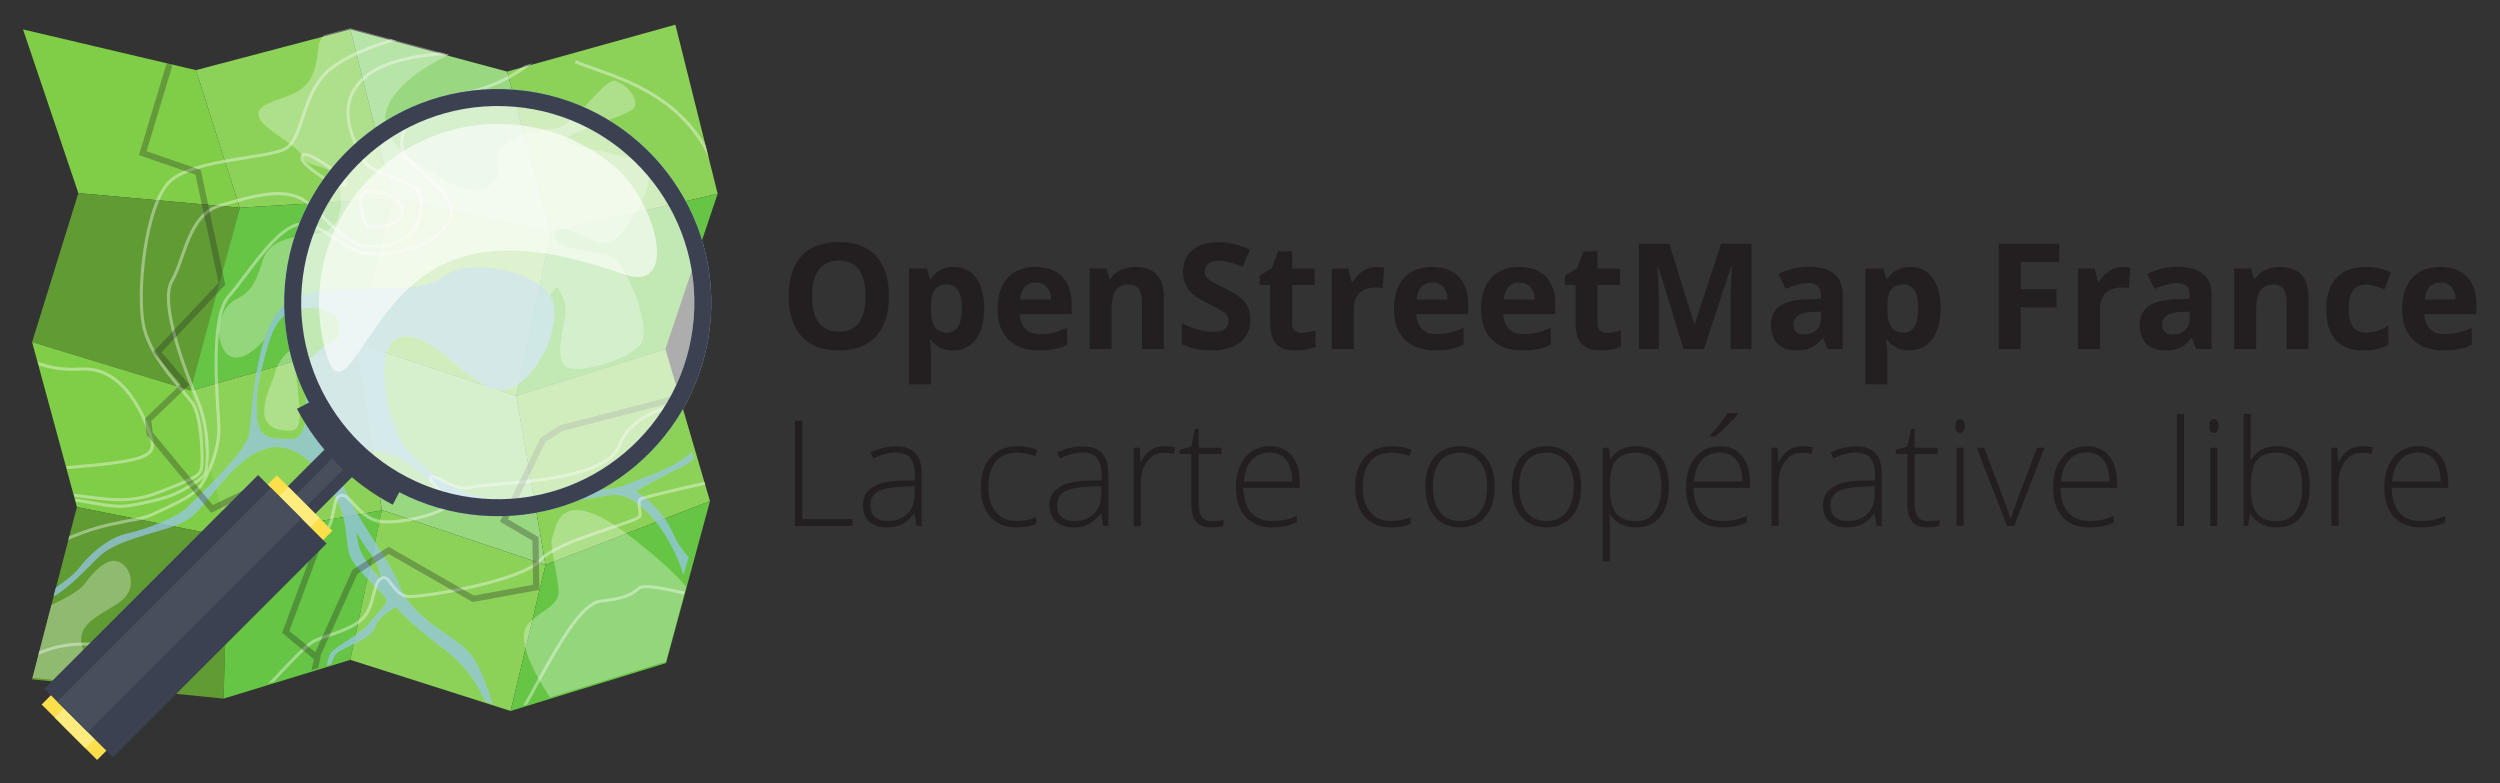 <?xml version="1.0" encoding="UTF-8" standalone="no"?>
<svg
   xmlns:dc="http://purl.org/dc/elements/1.1/"
   xmlns:cc="http://creativecommons.org/ns#"
   xmlns:rdf="http://www.w3.org/1999/02/22-rdf-syntax-ns#"
   xmlns:svg="http://www.w3.org/2000/svg"
   xmlns="http://www.w3.org/2000/svg"
   xmlns:sodipodi="http://sodipodi.sourceforge.net/DTD/sodipodi-0.dtd"
   xmlns:inkscape="http://www.inkscape.org/namespaces/inkscape"
   version="1.1"
   id="svg2"
   xml:space="preserve"
   width="1084.226"
   height="339.578"
   viewBox="0 0 1084.226 339.578"
   sodipodi:docname="osmfr.svg"
   inkscape:export-filename="/home/overflorian/Documents/Website OSM-Fr/Logo/openstreepmap-france-logo-texte-bandeau.png"
   inkscape:export-xdpi="95"
   inkscape:export-ydpi="95"
   inkscape:version="1.0.1 (3bc2e813f5, 2020-09-07)"><rect x="0" y="0" width="1084.226" height="339.578" fill="#333333" stroke="none"/><defs
     id="defs6"><clipPath
       clipPathUnits="userSpaceOnUse"
       id="clipPath82"><path
         d="m 204.845,263.513 -51.007,13.719 -50.243,-13.25 -56.25,13.25 18,-53.251 -15.042,-48.478 14.574,-53.669 -14.574,-56.07 62.292,-6.251 41.243,12.604 52.143,-16.623 50.574,15.573 14.291,52.697 -14.5,49.499 16.999,50.499 -13.757,55.012 z"
         id="path80"
         inkscape:connector-curvature="0" /></clipPath><clipPath
       clipPathUnits="userSpaceOnUse"
       id="clipPath90"><path
         d="M 35.815,279.271 H 268.064 V 48.272 H 35.815 Z"
         id="path88"
         inkscape:connector-curvature="0" /></clipPath><clipPath
       clipPathUnits="userSpaceOnUse"
       id="clipPath118"><path
         d="M 55.19,199.427 H 265.502 V 53.522 H 55.19 Z"
         id="path116"
         inkscape:connector-curvature="0" /></clipPath><clipPath
       clipPathUnits="userSpaceOnUse"
       id="clipPath134"><path
         d="m 156.686,224.577 h 14.611 v -12.663 h -14.611 z"
         id="path132"
         inkscape:connector-curvature="0" /></clipPath><clipPath
       clipPathUnits="userSpaceOnUse"
       id="clipPath150"><path
         d="m 137.558,236.587 h 15.205 v -10.96 h -15.205 z"
         id="path148"
         inkscape:connector-curvature="0" /></clipPath><clipPath
       clipPathUnits="userSpaceOnUse"
       id="clipPath166"><path
         d="m 42.977,173.391 h 46.958 v -40.369 h -46.958 z"
         id="path164"
         inkscape:connector-curvature="0" /></clipPath><clipPath
       clipPathUnits="userSpaceOnUse"
       id="clipPath182"><path
         d="M 54.324,267.874 H 214.668 V 107.083 H 54.324 Z"
         id="path180"
         inkscape:connector-curvature="0" /></clipPath><clipPath
       clipPathUnits="userSpaceOnUse"
       id="clipPath198"><path
         d="M 51.516,269.604 H 194.344 V 121.145 H 51.516 Z"
         id="path196"
         inkscape:connector-curvature="0" /></clipPath><clipPath
       clipPathUnits="userSpaceOnUse"
       id="clipPath214"><path
         d="M 58.278,275.257 H 172.929 V 123.256 H 58.278 Z"
         id="path212"
         inkscape:connector-curvature="0" /></clipPath><clipPath
       clipPathUnits="userSpaceOnUse"
       id="clipPath230"><path
         d="m 226.869,266.73 h 47.928 v -40.84 h -47.928 z"
         id="path228"
         inkscape:connector-curvature="0" /></clipPath><clipPath
       clipPathUnits="userSpaceOnUse"
       id="clipPath246"><path
         d="M 46.54,155.271 H 262.845 V 70.353 H 46.54 Z"
         id="path244"
         inkscape:connector-curvature="0" /></clipPath><clipPath
       clipPathUnits="userSpaceOnUse"
       id="clipPath262"><path
         d="M 114.24,130.51 H 273.174 V 50.891 H 114.24 Z"
         id="path260"
         inkscape:connector-curvature="0" /></clipPath><clipPath
       clipPathUnits="userSpaceOnUse"
       id="clipPath278"><path
         d="m 205.396,95.965 h 59.549 V 48.498 h -59.549 z"
         id="path276"
         inkscape:connector-curvature="0" /></clipPath><clipPath
       clipPathUnits="userSpaceOnUse"
       id="clipPath294"><path
         d="M 85.08,265.771 H 262.064 V 58.272 H 85.08 Z"
         id="path292"
         inkscape:connector-curvature="0" /></clipPath><clipPath
       clipPathUnits="userSpaceOnUse"
       id="clipPath314"><path
         d="M 0,320.691 H 901.002 V 0 H 0 Z"
         id="path312"
         inkscape:connector-curvature="0" /></clipPath><clipPath
       clipPathUnits="userSpaceOnUse"
       id="clipPath326"><path
         d="M 136.146,253.539 H 267.85 V 121.836 H 136.146 Z"
         id="path324"
         inkscape:connector-curvature="0" /></clipPath><clipPath
       clipPathUnits="userSpaceOnUse"
       id="clipPath342"><path
         d="M 143.644,246.041 H 253.611 V 165.394 H 143.644 Z"
         id="path340"
         inkscape:connector-curvature="0" /></clipPath></defs><sodipodi:namedview
     pagecolor="#ffffff"
     bordercolor="#666666"
     borderopacity="1"
     objecttolerance="10"
     gridtolerance="10"
     guidetolerance="10"
     inkscape:pageopacity="0"
     inkscape:pageshadow="2"
     inkscape:window-width="1853"
     inkscape:window-height="1025"
     id="namedview4"
     showgrid="false"
     inkscape:zoom="0.70710678"
     inkscape:cx="606.00719"
     inkscape:cy="178.40065"
     inkscape:window-x="67"
     inkscape:window-y="27"
     inkscape:window-maximized="1"
     inkscape:current-layer="g10"
     inkscape:document-rotation="0"
     fit-margin-top="10"
     fit-margin-left="10"
     fit-margin-right="10"
     fit-margin-bottom="10" /><g
     id="g10"
     inkscape:groupmode="layer"
     inkscape:label="openstreepmap-france-logo-6"
     transform="matrix(1.333,0,0,-1.333,-53.127,381.699)"><g
       id="g12"
       transform="translate(47.346,276.774)"><path
         d="M 0,0 56.25,-13.25 70.5,-58 18,-53.25 Z"
         style="fill:#80ce47;fill-opacity:1;fill-rule:nonzero;stroke:none"
         id="path14"
         inkscape:connector-curvature="0" /></g><g
       id="g16"
       transform="translate(50.303,175.046)"><path
         d="m 0,0 52.012,-15.865 15.531,59.594 -52.5,4.75 z"
         style="fill:#609c33;fill-opacity:1;fill-rule:nonzero;stroke:none"
         id="path18"
         inkscape:connector-curvature="0" /></g><g
       id="g20"
       transform="translate(50.303,175.046)"><path
         d="m 0,0 52.012,-15.865 11.76,-47.614 -49.197,9.809 z"
         style="fill:#80ce47;fill-opacity:1;fill-rule:nonzero;stroke:none"
         id="path22"
         inkscape:connector-curvature="0" /></g><g
       id="g24"
       transform="translate(50.303,65.306)"><path
         d="M 0,0 62.293,-6.25 63.772,46.262 14.575,56.07 Z"
         style="fill:#609c33;fill-opacity:1;fill-rule:nonzero;stroke:none"
         id="path26"
         inkscape:connector-curvature="0" /></g><g
       id="g28"
       transform="translate(153.838,276.774)"><path
         d="m 0,0 -50.242,-13.25 14.25,-44.75 49.75,2.988 z"
         style="fill:#8cd259;fill-opacity:1;fill-rule:nonzero;stroke:none"
         id="path30"
         inkscape:connector-curvature="0" /></g><g
       id="g32"
       transform="translate(155.846,174.556)"><path
         d="m 0,0 -54,-15.375 16,59.594 49.75,2.988 z"
         style="fill:#66c544;fill-opacity:1;fill-rule:nonzero;stroke:none"
         id="path34"
         inkscape:connector-curvature="0" /></g><g
       id="g36"
       transform="translate(155.846,174.556)"><path
         d="M 0,0 -54,-15.375 -41.771,-62.988 8.25,-54.25 Z"
         style="fill:#8cd259;fill-opacity:1;fill-rule:nonzero;stroke:none"
         id="path38"
         inkscape:connector-curvature="0" /></g><g
       id="g40"
       transform="translate(153.838,71.66)"><path
         d="m 0,0 -41.242,-12.604 1.479,52.511 50.021,8.739 z"
         style="fill:#66c544;fill-opacity:1;fill-rule:nonzero;stroke:none"
         id="path42"
         inkscape:connector-curvature="0" /></g><g
       id="g44"
       transform="translate(153.838,276.774)"><path
         d="m 0,0 51.008,-13.719 14.25,-52.25 -51.5,10.957 z"
         style="fill:#99d881;fill-opacity:1;fill-rule:nonzero;stroke:none"
         id="path46"
         inkscape:connector-curvature="0" /></g><g
       id="g48"
       transform="translate(155.703,174.774)"><path
         d="m 0,0 52.143,-17.219 11.25,53.25 -51.5,10.957 z"
         style="fill:#8cd259;fill-opacity:1;fill-rule:nonzero;stroke:none"
         id="path50"
         inkscape:connector-curvature="0" /></g><g
       id="g52"
       transform="translate(155.703,174.774)"><path
         d="m 0,0 52.143,-17.219 9.5,-55 -53.25,17.855 z"
         style="fill:#99d881;fill-opacity:1;fill-rule:nonzero;stroke:none"
         id="path54"
         inkscape:connector-curvature="0" /></g><g
       id="g56"
       transform="translate(153.838,71.66)"><path
         d="M 0,0 52.144,-16.624 63.508,30.896 10.258,48.75 Z"
         style="fill:#8cd259;fill-opacity:1;fill-rule:nonzero;stroke:none"
         id="path58"
         inkscape:connector-curvature="0" /></g><g
       id="g60"
       transform="translate(259.588,278.317)"><path
         d="m 0,0 -54.742,-15.262 14.25,-52.25 54.25,12.5 z"
         style="fill:#8cd259;fill-opacity:1;fill-rule:nonzero;stroke:none"
         id="path62"
         inkscape:connector-curvature="0" /></g><g
       id="g64"
       transform="translate(256.346,172.806)"><path
         d="M 0,0 -48.5,-15.25 -37.25,38 17,50.5 Z"
         style="fill:#66c544;fill-opacity:1;fill-rule:nonzero;stroke:none"
         id="path66"
         inkscape:connector-curvature="0" /></g><g
       id="g68"
       transform="translate(256.346,172.806)"><path
         d="m 0,0 -48.5,-15.25 9.5,-55 53.5,20.75 z"
         style="fill:#8cd259;fill-opacity:1;fill-rule:nonzero;stroke:none"
         id="path70"
         inkscape:connector-curvature="0" /></g><g
       id="g72"
       transform="translate(256.555,70.608)"><path
         d="m 0,0 -50.573,-15.572 11.364,47.519 53.5,20.75 z"
         style="fill:#66c544;fill-opacity:1;fill-rule:nonzero;stroke:none"
         id="path74"
         inkscape:connector-curvature="0" /></g><g
       id="g76"><g
         id="g78"
         clip-path="url(#clipPath82)"><g
           id="g84"><g
             id="g86" /><g
             id="g110"><g
               clip-path="url(#clipPath90)"
               id="g108"
               style="opacity:0.3"><g
                 transform="translate(84.564,64.022)"
                 id="g94"><path
                   d="m 0,0 c -6,4.75 -17.25,5.75 -18.25,13.25 -1,7.5 9.25,10 13.75,14.25 4.5,4.25 2,11.25 -2.25,12.25 -0.266,0.063 -0.544,0.086 -0.812,0.094 -4.03,0.101 -8.282,-5.719 -9.688,-7.594 -1.5,-2 -6.25,-5 -17,-9.5 l -14.5,-34.25 53,-4.25 c 0,0 1.75,11 -4.25,15.75"
                   style="fill:#ffffff;fill-opacity:1;fill-rule:nonzero;stroke:none"
                   id="path92"
                   inkscape:connector-curvature="0" /></g><g
                 transform="translate(134.565,172.022)"
                 id="g98"><path
                   d="M 0,0 C -0.094,0.031 -0.206,0.041 -0.312,0.031 -1.907,-0.115 -4.781,-4.656 -5.25,-7 -5.75,-9.5 -8.5,-13.75 -8.75,-19.25 -9,-24.75 -4,-26 0,-25.75 4,-25.5 2.75,-19 2,-10.75 1.75,-10.75 1.5,-0.5 0,0"
                   style="fill:#ffffff;fill-opacity:1;fill-rule:nonzero;stroke:none"
                   id="path96"
                   inkscape:connector-curvature="0" /></g><g
                 transform="translate(267.065,86.522)"
                 id="g102"><path
                   d="m 0,0 c 0,0 4.75,4.25 -20.75,24.25 -9.562,7.5 -15.543,9.803 -19.344,9.625 C -46.43,33.58 -46.719,26.406 -47.5,25 c -1.25,-2.25 2.25,-13.75 2,-18 -0.25,-4.25 -4.75,-5.25 -9.5,-9.75 -4.75,-4.5 0.5,-16 11.25,-31 L 1,-35 Z"
                   style="fill:#ffffff;fill-opacity:1;fill-rule:nonzero;stroke:none"
                   id="path100"
                   inkscape:connector-curvature="0" /></g><g
                 transform="translate(148.815,175.77)"
                 id="g106"><path
                   d="m 0,0 c -2,-0.75 -12.75,-7.999 -10.5,-14.249 2.25,-6.25 1.75,-18 -3.5,-18 -5.25,0 -8,0 -10,2.5 -2,2.5 -2,12 0,19.75 2,7.749 3.5,14.999 8,18.249 3.094,2.234 6.632,2.129 9.438,2.125 C -5.287,10.373 -0.703,8.781 0,8 2.25,5.5 2,0.75 0,0 m 7.031,-62.718 c 0.203,-0.013 1.907,-3.515 4.719,-7.031 3,-3.75 3.25,-8.25 3.25,-8.25 0,0 -4.25,4.75 -6,8 -1.75,3.25 -2,7.25 -2,7.25 0,0.031 0.018,0.031 0.031,0.031 m 24.719,15.969 c 12,-11.5 46.25,-5.75 57.75,-3.75 9.955,1.73 20.834,-14.883 23.906,-26.031 0.589,2.095 1.127,4.002 1.657,5.75 -1.739,1.926 -3.698,4.619 -5.313,8.281 -3.75,8.5 -12,13.25 -12,13.25 0,0 8.75,5 14.75,7.75 1.617,0.74 3.006,1.678 4.188,2.656 -0.163,0.774 -0.259,1.256 -0.438,2.094 -0.031,0.146 -0.062,0.291 -0.094,0.437 -4.765,-5.562 -19.232,-9.615 -21.656,-10.937 -2.75,-1.5 -18.25,-3 -35.75,-4.5 -17.5,-1.5 -26.75,7.5 -34.25,14.75 C 17,-29.749 11.5,-1 21.5,1 c 10,2 20,-13.749 30,-16.999 10,-3.25 21.5,15.749 19.75,26.999 -0.191,1.233 -0.681,2.394 -1.406,3.475 l 2.406,2.775 c 0,0 3.25,-4 2.75,-8.75 -0.5,-4.75 -3.75,-14.749 0.25,-17.249 4,-2.5 19.5,2 24,6.999 4.5,5 -4.75,28.25 -10.5,29.5 -5.75,1.25 -18.5,1.75 -17,7 1.5,5.25 11.75,-4.5 17.25,-3.25 5.5,1.25 16.75,21 12,25.25 -4.75,4.25 -24.25,5.25 -25.75,8 -1.5,2.75 21,8 22.25,11 1.25,3 -2.5,7.25 -6.25,8.5 C 87.5,85.5 77.25,68 70.25,68.5 63.25,69 50.25,62.75 53,57 55.75,51.25 47,46 38.5,50.5 30,55 13.75,63.5 16.75,74.5 c 3,11 21.5,18.75 21.5,18.75 L -1,103.5 -5.25,96.5 C -6,87.5 -7.5,82.75 -13.75,80 -20,77.25 -26,76.5 -24.75,72.5 c 1.25,-4 13,-9.25 14.25,-13 1.25,-3.75 8.25,-1.75 11,-7 2.75,-5.25 2,-15.25 -3.75,-17.25 -5.75,-2 -17.5,-0.5 -20.25,-9.5 -2.75,-9 -4.75,-10.5 -9,-12.75 -4.25,-2.25 -7.25,-10.5 -3.5,-16.499 3.101,-4.962 9.447,-0.863 13.106,3.673 -3.888,-11.684 -4.119,-26.896 -5.106,-31.173 -1.5,-6.5 -17.5,-20.75 -20,-23.5 -2.5,-2.75 -13.25,-7.25 -19.5,-8.5 -6.25,-1.25 -12.75,-7.25 -15.5,-11 -2.021,-2.756 -7.406,-6.451 -10.125,-8.219 -0.046,-0.181 -0.079,-0.349 -0.125,-0.531 -0.134,-0.535 -0.247,-1.084 -0.375,-1.625 4.979,1.605 11.18,8.18 16.625,13.625 6.25,6.25 20,7.75 27.75,11.5 7.75,3.75 14.25,19.75 26.5,23.75 12.25,4 21.25,-11.75 24.25,-18.5 3,-6.75 1.75,-12.75 3.75,-17 2,-4.25 11,-11.75 11.5,-13.5 0.5,-1.75 -5,-6.5 -6.25,-8.5 -1.25,-2 -10.5,-7 -11.75,-8.75 -0.966,-1.352 -1.924,-6.773 -2.313,-9.219 0.414,0.168 0.754,0.311 1.125,0.469 0.485,2.529 1.516,7.078 2.938,8.5 2,2 11.25,4.5 12.5,8.5 1.25,4 7,6.5 7,6.5 0,0 2.75,-4 16,-14 8.834,-6.666 12.758,-15.533 14.406,-20.719 0.674,-0.172 1.533,-0.41 2.032,-0.531 -1.221,4.318 -4.836,16.238 -8.938,20.75 -5,5.5 -18.5,10.75 -22.75,22 -4.25,11.25 -24.5,34.25 -17.5,40.25 7,6 16.5,4 28.5,-7.5"
                   style="fill:#ffffff;fill-opacity:1;fill-rule:nonzero;stroke:none"
                   id="path104"
                   inkscape:connector-curvature="0" /></g></g></g></g><g
           id="g112"><g
             id="g114" /><g
             id="g126"><g
               clip-path="url(#clipPath118)"
               id="g124"
               style="opacity:0.6"><g
                 transform="translate(155.846,113.053)"
                 id="g122"><path
                   d="m 0,0 c 0.203,-0.014 1.906,-3.516 4.719,-7.031 3,-3.75 3.25,-8.25 3.25,-8.25 0,0 -4.25,4.75 -6,8 -1.75,3.25 -2,7.25 -2,7.25 C -0.031,0 -0.014,0 0,0 m -13.594,73.093 c 1.276,-0.002 5.86,-1.594 6.563,-2.375 2.25,-2.5 2,-7.25 0,-8 -2,-0.75 -12.75,-7.999 -10.5,-14.249 2.25,-6.25 1.75,-18 -3.5,-18 -5.25,0 -8,0 -10,2.5 -2,2.5 -2,12 0,19.75 2,7.749 3.5,14.999 8,18.249 3.094,2.234 6.632,2.129 9.437,2.125 M 39.75,86.374 c -4.76,0.015 -9.031,-0.969 -11.531,-3.156 -8,-7 -35,-0.75 -48.5,-7 -13.5,-6.25 -13.25,-37.999 -14.75,-44.499 -1.5,-6.5 -17.5,-20.75 -20,-23.5 -2.5,-2.75 -13.25,-7.25 -19.5,-8.5 -6.25,-1.25 -12.75,-7.25 -15.5,-11 -2.022,-2.756 -7.407,-6.451 -10.125,-8.219 -0.046,-0.182 -0.079,-0.35 -0.125,-0.531 -0.134,-0.535 -0.247,-1.084 -0.375,-1.625 4.979,1.605 11.179,8.179 16.625,13.625 6.25,6.25 20,7.75 27.75,11.5 7.75,3.75 14.25,19.75 26.5,23.75 12.25,4 21.25,-11.75 24.25,-18.5 3,-6.75 1.75,-12.75 3.75,-17 2,-4.25 11,-11.75 11.5,-13.5 0.5,-1.75 -5,-6.5 -6.25,-8.5 -1.25,-2 -10.5,-7 -11.75,-8.75 -0.966,-1.352 -1.924,-6.774 -2.313,-9.219 0.413,0.168 0.754,0.311 1.125,0.469 0.485,2.529 1.516,7.078 2.938,8.5 2,2 11.25,4.5 12.5,8.5 1.25,4 7,6.5 7,6.5 0,0 2.75,-4 16,-14 8.834,-6.666 12.758,-15.533 14.406,-20.719 0.674,-0.172 1.533,-0.41 2.031,-0.531 -1.22,4.318 -4.836,16.238 -8.937,20.75 -5,5.5 -18.5,10.75 -22.75,22 -4.25,11.25 -24.5,34.25 -17.5,40.25 7,6 16.5,4 28.5,-7.5 12,-11.5 46.25,-5.75 57.75,-3.75 9.955,1.73 20.834,-14.883 23.906,-26.032 0.589,2.096 1.127,4.002 1.656,5.75 -1.738,1.926 -3.697,4.62 -5.312,8.282 -3.75,8.5 -12,13.25 -12,13.25 0,0 8.75,5 14.75,7.75 1.617,0.74 3.006,1.677 4.187,2.656 -0.162,0.773 -0.259,1.256 -0.437,2.094 -0.031,0.146 -0.063,0.291 -0.094,0.437 -4.766,-5.562 -19.232,-9.615 -21.656,-10.937 -2.75,-1.5 -18.25,-3 -35.75,-4.5 -17.5,-1.5 -26.75,7.5 -34.25,14.75 -7.5,7.25 -13,35.999 -3,37.999 10,2 20,-13.749 30,-16.999 10,-3.25 21.5,15.749 19.75,26.999 -1.203,7.734 -13.997,12.625 -24.469,12.656"
                   style="fill:#82bae7;fill-opacity:1;fill-rule:nonzero;stroke:none"
                   id="path120"
                   inkscape:connector-curvature="0" /></g></g></g></g><g
           id="g128"><g
             id="g130" /><g
             id="g142"><g
               clip-path="url(#clipPath134)"
               id="g140"
               style="opacity:0.387"><g
                 transform="translate(159.815,212.52)"
                 id="g138"><path
                   d="M 0,0 C 6.25,-0.5 12.25,2.25 10.75,6.5 9.25,10.75 -1.75,13.75 -2.5,9.5 -3.25,5.25 -0.5,-1 0,0 Z"
                   style="fill:none;stroke:#ffffff;stroke-width:1;stroke-linecap:butt;stroke-linejoin:miter;stroke-miterlimit:10;stroke-dasharray:none;stroke-opacity:1"
                   id="path136"
                   inkscape:connector-curvature="0" /></g></g></g></g><g
           id="g144"><g
             id="g146" /><g
             id="g158"><g
               clip-path="url(#clipPath150)"
               id="g156"
               style="opacity:0.387"><g
                 transform="translate(145.815,228.02)"
                 id="g154"><path
                   d="M 0,0 C -8.5,5.5 -8.5,7.25 -7,8 -5.5,8.75 3.25,3 5.75,0 8.25,-3 3.5,-2 0,0 Z"
                   style="fill:none;stroke:#ffffff;stroke-width:1;stroke-linecap:butt;stroke-linejoin:miter;stroke-miterlimit:10;stroke-dasharray:none;stroke-opacity:1"
                   id="path152"
                   inkscape:connector-curvature="0" /></g></g></g></g><g
           id="g160"><g
             id="g162" /><g
             id="g174"><g
               clip-path="url(#clipPath166)"
               id="g172"
               style="opacity:0.387"><g
                 transform="translate(52.815,133.522)"
                 id="g170"><path
                   d="m 0,0 c 33,2.5 38.25,3.5 36.25,10.25 -2,6.75 -8.75,23.5 -23,22.5 C -1,31.75 -9.5,39.5 -9.5,39.5"
                   style="fill:none;stroke:#ffffff;stroke-width:1;stroke-linecap:butt;stroke-linejoin:miter;stroke-miterlimit:10;stroke-dasharray:none;stroke-opacity:1"
                   id="path168"
                   inkscape:connector-curvature="0" /></g></g></g></g><g
           id="g176"><g
             id="g178" /><g
             id="g190"><g
               clip-path="url(#clipPath182)"
               id="g188"
               style="opacity:0.387"><g
                 transform="translate(54.565,107.522)"
                 id="g186"><path
                   d="m 0,0 c 18.25,10 28.75,8.5 35,11.5 6.25,3 13.25,5.75 15.75,9.5 2.5,3.75 5.75,11.5 5.75,18 0,6.5 -3.5,35.999 3.25,43.499 6.75,7.5 17.25,26 26,23.25 8.75,-2.75 12.25,-9.75 22,-9.5 9.75,0.25 21.75,4 24.25,12.25 2.5,8.25 -15.75,16 -16,23 -0.25,7 5.5,14.25 20.25,17 14.75,2.75 23.5,11.5 23.5,11.5"
                   style="fill:none;stroke:#ffffff;stroke-width:1;stroke-linecap:butt;stroke-linejoin:miter;stroke-miterlimit:10;stroke-dasharray:none;stroke-opacity:1"
                   id="path184"
                   inkscape:connector-curvature="0" /></g></g></g></g><g
           id="g192"><g
             id="g194" /><g
             id="g206"><g
               clip-path="url(#clipPath198)"
               id="g204"
               style="opacity:0.387"><g
                 transform="translate(51.565,123.772)"
                 id="g202"><path
                   d="m 0,0 c 15.25,1.5 22.25,-3.5 31.5,-1.75 9.25,1.75 13.25,3 17.75,5.75 4.5,2.75 6,3.75 6.25,6.5 0.25,2.75 1,12.5 -3,22 -4,9.5 -12.5,31.499 -8.25,38.749 4.25,7.25 5.25,21.5 15.75,24.5 10.5,3 21,6.25 27.75,1.25 6.75,-5 12.75,-14.25 20,-14.5 7.25,-0.25 11.75,1.5 14.5,4.5 2.75,3 4.5,10.25 1.75,13.75 -2.75,3.5 -15.5,5.5 -17.25,9.5 -1.75,4 -10.75,17 -0.25,26.75 10.5,9.75 36.25,8.25 36.25,8.25"
                   style="fill:none;stroke:#ffffff;stroke-width:1;stroke-linecap:butt;stroke-linejoin:miter;stroke-miterlimit:10;stroke-dasharray:none;stroke-opacity:1"
                   id="path200"
                   inkscape:connector-curvature="0" /></g></g></g></g><g
           id="g208"><g
             id="g210" /><g
             id="g222"><g
               clip-path="url(#clipPath214)"
               id="g220"
               style="opacity:0.387"><g
                 transform="translate(58.315,125.772)"
                 id="g218"><path
                   d="m 0,0 c 13.75,-1 21.5,-4.25 33.5,0.5 12,4.75 13.5,5.25 13.75,8.75 0.25,3.5 -0.25,15.75 -3,20 -2.75,4.25 -13,13.75 -15.75,24.249 -2.75,10.5 0.25,41 8.5,48.25 8.25,7.25 32,7.25 37.5,10.5 5.5,3.25 5.25,16.75 13,24.5 7.75,7.75 27,12.25 27,12.25"
                   style="fill:none;stroke:#ffffff;stroke-width:1;stroke-linecap:butt;stroke-linejoin:miter;stroke-miterlimit:10;stroke-dasharray:none;stroke-opacity:1"
                   id="path216"
                   inkscape:connector-curvature="0" /></g></g></g></g><g
           id="g224"><g
             id="g226" /><g
             id="g238"><g
               clip-path="url(#clipPath230)"
               id="g236"
               style="opacity:0.387"><g
                 transform="translate(227.065,266.271)"
                 id="g234"><path
                   d="M 0,0 C 11.75,-5 39,-9.75 47.25,-40.25"
                   style="fill:none;stroke:#ffffff;stroke-width:1;stroke-linecap:butt;stroke-linejoin:miter;stroke-miterlimit:10;stroke-dasharray:none;stroke-opacity:1"
                   id="path232"
                   inkscape:connector-curvature="0" /></g></g></g></g><g
           id="g240"><g
             id="g242" /><g
             id="g254"><g
               clip-path="url(#clipPath246)"
               id="g252"
               style="opacity:0.387"><g
                 transform="translate(46.815,70.772)"
                 id="g250"><path
                   d="m 0,0 c 19,12.5 36,1.25 49,4 13,2.75 38.25,37.25 46,37 7.75,-0.25 5.5,11.75 8.5,13.25 3,1.5 5.5,-6 11.75,-8 6.25,-2 24.5,2.75 23.5,5.75 -1,3 -7,7.75 -5.5,8.5 1.5,0.75 8.5,-5 12.75,-3.5 4.25,1.5 43.75,1 48.5,13.5 C 199.25,83 216,84 216,84"
                   style="fill:none;stroke:#ffffff;stroke-width:1;stroke-linecap:butt;stroke-linejoin:miter;stroke-miterlimit:10;stroke-dasharray:none;stroke-opacity:1"
                   id="path248"
                   inkscape:connector-curvature="0" /></g></g></g></g><g
           id="g256"><g
             id="g258" /><g
             id="g270"><g
               clip-path="url(#clipPath262)"
               id="g268"
               style="opacity:0.387"><g
                 transform="translate(114.564,51.272)"
                 id="g266"><path
                   d="m 0,0 c 13.5,11.5 23.25,25 28.5,27 5.25,2 12.75,3.75 15.75,8 3,4.25 2.5,10.75 5.25,12 2.75,1.25 3.75,-5.75 8.75,-6 5,-0.25 36.75,5 42.75,11.75 6,6.75 32.25,12.5 32.5,14.5 0.25,2 -1,4.75 0.25,5.5 1.25,0.75 24.75,6 24.75,6"
                   style="fill:none;stroke:#ffffff;stroke-width:1;stroke-linecap:butt;stroke-linejoin:miter;stroke-miterlimit:10;stroke-dasharray:none;stroke-opacity:1"
                   id="path264"
                   inkscape:connector-curvature="0" /></g></g></g></g><g
           id="g272"><g
             id="g274" /><g
             id="g286"><g
               clip-path="url(#clipPath278)"
               id="g284"
               style="opacity:0.387"><g
                 transform="translate(205.815,48.772)"
                 id="g282"><path
                   d="m 0,0 c 9,13.75 20.5,41 29.5,42 9,1 10.25,2.5 12.5,4.25 C 44.25,48 59,44 59,44"
                   style="fill:none;stroke:#ffffff;stroke-width:1;stroke-linecap:butt;stroke-linejoin:miter;stroke-miterlimit:10;stroke-dasharray:none;stroke-opacity:1"
                   id="path280"
                   inkscape:connector-curvature="0" /></g></g></g></g><g
           id="g288"><g
             id="g290" /><g
             id="g306"><g
               clip-path="url(#clipPath294)"
               id="g304"
               style="opacity:0.3"><g
                 transform="translate(94.814,264.771)"
                 id="g298"><path
                   d="m 0,0 -8.5,-28.25 18,-6.25 7.75,-36.25 -21,-22.249 9,-10.5 -12,-11.5 0.5,-4.5 20.25,-24.5 14,6.75 20.5,-18.5 -10.5,-28.25 10.25,-8.5 -2.75,-13"
                   style="fill:none;stroke:#231f20;stroke-width:2;stroke-linecap:round;stroke-linejoin:miter;stroke-miterlimit:4;stroke-dasharray:none;stroke-opacity:1"
                   id="path296"
                   inkscape:connector-curvature="0" /></g><g
                 transform="translate(142.815,72.522)"
                 id="g302"><path
                   d="m 0,0 12.5,27.75 11,7 L 51,19 71.5,22.75 71.25,38.5 61,44.5 l 12.75,26.25 5.75,3.75 38.75,10"
                   style="fill:none;stroke:#231f20;stroke-width:2;stroke-linecap:round;stroke-linejoin:miter;stroke-miterlimit:4;stroke-dasharray:none;stroke-opacity:1"
                   id="path300"
                   inkscape:connector-curvature="0" /></g></g></g></g></g></g><g
       id="g308"><g
         id="g310"
         clip-path="url(#clipPath314)"><g
           id="g316"
           transform="translate(265.55,182.708)"><path
             d="m 0,0 c -2.86,-35.208 -33.722,-61.432 -68.931,-58.572 -35.207,2.86 -61.431,33.72 -58.572,68.929 2.86,35.207 33.722,61.432 68.929,58.572 C -23.364,66.068 2.86,35.208 0,0 m -58.126,74.432 c -38.247,3.105 -71.771,-25.381 -74.878,-63.629 -3.105,-38.247 25.381,-71.771 63.627,-74.876 38.247,-3.108 71.772,25.381 74.879,63.626 3.105,38.248 -25.381,71.771 -63.628,74.879"
             style="fill:#82bae7;fill-opacity:1;fill-rule:nonzero;stroke:none"
             id="path318"
             inkscape:connector-curvature="0" /></g><g
           id="g320"><g
             id="g322" /><g
             id="g334"><g
               clip-path="url(#clipPath326)"
               id="g332"
               style="opacity:0.6"><g
                 transform="translate(267.63,182.356)"
                 id="g330"><path
                   d="m 0,0 c -2.944,-36.248 -34.717,-63.245 -70.964,-60.301 -36.246,2.945 -63.245,34.716 -60.3,70.963 2.944,36.247 34.715,63.244 70.962,60.301 C -24.054,68.018 2.945,36.246 0,0"
                   style="fill:#ffffff;fill-opacity:1;fill-rule:nonzero;stroke:none"
                   id="path328"
                   inkscape:connector-curvature="0" /></g></g></g></g><g
           id="g336"><g
             id="g338" /><g
             id="g350"><g
               clip-path="url(#clipPath342)"
               id="g348"
               style="opacity:0.6"><g
                 transform="translate(242.679,197.14)"
                 id="g346"><path
                   d="M 0,0 C -24.401,8.637 -46.333,11.666 -63.666,0.332 -85.195,-13.745 -91.461,-47.17 -97.33,-23.51 c -1.483,5.981 -2.037,12.301 -1.51,18.781 2.608,32.122 30.762,56.043 62.883,53.436 C -23.231,47.673 -11.792,42.63 -2.78,34.919 10.956,23.167 18.343,-6.494 0,0"
                   style="fill:#ffffff;fill-opacity:1;fill-rule:nonzero;stroke:none"
                   id="path344"
                   inkscape:connector-curvature="0" /></g></g></g></g><g
           id="g352"
           transform="translate(265.55,182.708)"><path
             d="m 0,0 c -2.86,-35.208 -33.722,-61.432 -68.931,-58.572 -35.207,2.86 -61.431,33.72 -58.572,68.929 2.86,35.207 33.722,61.432 68.929,58.572 C -23.364,66.068 2.86,35.208 0,0 m -58.126,74.432 c -38.247,3.105 -71.771,-25.381 -74.878,-63.629 -3.105,-38.247 25.381,-71.771 63.627,-74.876 38.247,-3.108 71.772,25.381 74.879,63.626 3.105,38.248 -25.381,71.771 -63.628,74.879"
             style="fill:#3b4150;fill-opacity:1;fill-rule:nonzero;stroke:none"
             id="path354"
             inkscape:connector-curvature="0" /></g><g
           id="g356"
           transform="translate(139.44,116.174)"><path
             d="M 0,0 16.735,16.735 7.779,25.691 -8.956,8.956 Z"
             style="fill:#3b4150;fill-opacity:1;fill-rule:nonzero;stroke:none"
             id="path358"
             inkscape:connector-curvature="0" /></g><g
           id="g360"
           transform="translate(136.773,118.841)"><path
             d="M 0,0 16.736,16.735 13.115,20.357 -3.621,3.621 Z"
             style="fill:#474f5d;fill-opacity:1;fill-rule:nonzero;stroke:none"
             id="path362"
             inkscape:connector-curvature="0" /></g><g
           id="g364"
           transform="translate(143.165,156.841)"><path
             d="m 0,0 -6.692,-3.509 c 6.949,-13.223 17.794,-24.178 31.156,-31.193 l 3.511,6.695 C 15.977,-21.709 6.24,-11.873 0,0"
             style="fill:#3b4150;fill-opacity:1;fill-rule:nonzero;stroke:none"
             id="path366"
             inkscape:connector-curvature="0" /></g><g
           id="g368"
           transform="translate(147.987,113.641)"><path
             d="m 0,0 -6.014,-6.014 -18.039,18.04 6.013,6.013 z"
             style="fill:#fddf4c;fill-opacity:1;fill-rule:nonzero;stroke:none"
             id="path370"
             inkscape:connector-curvature="0" /></g><g
           id="g372"
           transform="translate(77.459,45.105)"><path
             d="m 0,0 -6.013,-6.014 -18.039,18.04 6.013,6.013 z"
             style="fill:#fddf4c;fill-opacity:1;fill-rule:nonzero;stroke:none"
             id="path374"
             inkscape:connector-curvature="0" /></g><g
           id="g376"
           transform="translate(143.737,117.891)"><path
             d="m 0,0 -6.014,-6.014 -9.983,9.985 6.013,6.012 z"
             style="fill:#feed7e;fill-opacity:1;fill-rule:nonzero;stroke:none"
             id="path378"
             inkscape:connector-curvature="0" /></g><g
           id="g380"
           transform="translate(73.653,48.909)"><path
             d="m 0,0 -6.012,-6.013 -9.984,9.985 6.013,6.012 z"
             style="fill:#feed7e;fill-opacity:1;fill-rule:nonzero;stroke:none"
             id="path382"
             inkscape:connector-curvature="0" /></g><g
           id="g384"
           transform="translate(146.108,109.506)"><path
             d="m 0,0 -69.532,-69.531 -22.286,22.286 69.532,69.532 z"
             style="fill:#3b4150;fill-opacity:1;fill-rule:nonzero;stroke:none"
             id="path386"
             inkscape:connector-curvature="0" /></g><g
           id="g388"
           transform="translate(137.946,117.668)"><path
             d="m 0,0 -69.532,-69.531 -9.962,9.961 69.533,69.532 z"
             style="fill:#474f5d;fill-opacity:1;fill-rule:nonzero;stroke:none"
             id="path390"
             inkscape:connector-curvature="0" /></g><g
           id="g392"
           transform="translate(304.062,189.985)"><path
             d="m 0,0 c 0,-3.828 0.727,-6.711 2.18,-8.648 1.453,-1.938 3.625,-2.907 6.515,-2.907 5.797,0 8.696,3.852 8.696,11.555 0,7.719 -2.883,11.578 -8.649,11.578 -2.89,0 -5.07,-0.973 -6.539,-2.918 C 0.734,6.715 0,3.828 0,0 m 25.008,0 c 0,-5.672 -1.406,-10.031 -4.219,-13.078 -2.812,-3.047 -6.844,-4.57 -12.094,-4.57 -5.25,0 -9.281,1.523 -12.093,4.57 -2.813,3.047 -4.219,7.422 -4.219,13.125 0,5.703 1.41,10.058 4.23,13.066 2.821,3.008 6.864,4.512 12.129,4.512 5.266,0 9.293,-1.516 12.082,-4.547 C 23.613,10.047 25.008,5.687 25.008,0"
             style="fill:#231f20;fill-opacity:1;fill-rule:nonzero;stroke:none"
             id="path394"
             inkscape:connector-curvature="0" /></g><g
           id="g396"
           transform="translate(347.89,193.782)"><path
             d="M 0,0 C -1.766,0 -3.055,-0.543 -3.867,-1.629 -4.68,-2.715 -5.102,-4.508 -5.133,-7.008 v -0.773 c 0,-2.813 0.418,-4.828 1.254,-6.047 0.836,-1.219 2.16,-1.828 3.973,-1.828 3.203,0 4.804,2.64 4.804,7.922 0,2.578 -0.394,4.511 -1.183,5.8 C 2.926,-0.645 1.687,0 0,0 m 2.109,-21.445 c -3.078,0 -5.492,1.117 -7.242,3.351 h -0.375 c 0.25,-2.187 0.375,-3.453 0.375,-3.797 v -10.617 h -7.148 V 5.227 h 5.812 l 1.008,-3.399 h 0.328 c 1.672,2.594 4.149,3.891 7.43,3.891 3.094,0 5.515,-1.196 7.266,-3.586 1.75,-2.391 2.625,-5.711 2.625,-9.961 0,-2.797 -0.411,-5.227 -1.231,-7.289 -0.82,-2.063 -1.988,-3.633 -3.504,-4.711 -1.516,-1.078 -3.297,-1.617 -5.344,-1.617"
             style="fill:#231f20;fill-opacity:1;fill-rule:nonzero;stroke:none"
             id="path398"
             inkscape:connector-curvature="0" /></g><g
           id="g400"
           transform="translate(376.835,194.415)"><path
             d="m 0,0 c -1.516,0 -2.703,-0.48 -3.563,-1.441 -0.859,-0.961 -1.351,-2.325 -1.476,-4.09 H 4.992 C 4.961,-3.766 4.5,-2.402 3.609,-1.441 2.719,-0.48 1.516,0 0,0 m 1.008,-22.078 c -4.219,0 -7.516,1.164 -9.891,3.492 -2.375,2.328 -3.562,5.625 -3.562,9.891 0,4.39 1.097,7.785 3.293,10.183 2.195,2.399 5.23,3.598 9.105,3.598 3.703,0 6.586,-1.055 8.649,-3.164 2.062,-2.109 3.093,-5.024 3.093,-8.742 v -3.469 H -5.203 c 0.078,-2.031 0.68,-3.617 1.805,-4.758 1.125,-1.14 2.703,-1.711 4.734,-1.711 1.578,0 3.07,0.164 4.476,0.492 1.407,0.328 2.876,0.852 4.407,1.571 v -5.532 c -1.25,-0.625 -2.586,-1.089 -4.008,-1.394 -1.422,-0.305 -3.156,-0.457 -5.203,-0.457"
             style="fill:#231f20;fill-opacity:1;fill-rule:nonzero;stroke:none"
             id="path402"
             inkscape:connector-curvature="0" /></g><g
           id="g404"
           transform="translate(418.53,172.806)"><path
             d="m 0,0 h -7.148 v 15.305 c 0,1.89 -0.336,3.308 -1.008,4.254 -0.672,0.945 -1.742,1.418 -3.211,1.418 -2,0 -3.446,-0.668 -4.336,-2.004 -0.891,-1.336 -1.336,-3.551 -1.336,-6.645 V 0 h -7.148 v 26.203 h 5.46 l 0.961,-3.351 h 0.399 c 0.797,1.265 1.894,2.222 3.293,2.871 1.398,0.648 2.988,0.972 4.769,0.972 3.047,0 5.36,-0.824 6.938,-2.472 C -0.789,22.574 0,20.195 0,17.086 Z"
             style="fill:#231f20;fill-opacity:1;fill-rule:nonzero;stroke:none"
             id="path406"
             inkscape:connector-curvature="0" /></g><g
           id="g408"
           transform="translate(446.679,182.321)"><path
             d="m 0,0 c 0,-3.094 -1.113,-5.531 -3.34,-7.312 -2.226,-1.782 -5.324,-2.672 -9.293,-2.672 -3.656,0 -6.89,0.687 -9.703,2.062 v 6.75 c 2.313,-1.031 4.27,-1.758 5.871,-2.18 1.602,-0.421 3.067,-0.632 4.395,-0.632 1.593,0 2.816,0.304 3.668,0.914 0.851,0.609 1.277,1.515 1.277,2.718 0,0.672 -0.187,1.27 -0.562,1.793 -0.376,0.524 -0.926,1.028 -1.653,1.512 -0.726,0.485 -2.207,1.258 -4.441,2.32 -2.094,0.985 -3.664,1.93 -4.711,2.836 -1.047,0.907 -1.883,1.961 -2.508,3.164 -0.625,1.204 -0.937,2.61 -0.937,4.219 0,3.031 1.027,5.414 3.082,7.149 2.054,1.734 4.894,2.601 8.519,2.601 1.781,0 3.481,-0.211 5.098,-0.633 1.617,-0.422 3.308,-1.015 5.074,-1.781 L -2.508,17.18 c -1.828,0.75 -3.34,1.273 -4.535,1.57 -1.195,0.297 -2.371,0.445 -3.527,0.445 -1.375,0 -2.43,-0.32 -3.164,-0.961 -0.735,-0.64 -1.102,-1.476 -1.102,-2.507 0,-0.641 0.148,-1.2 0.445,-1.676 0.297,-0.477 0.77,-0.938 1.418,-1.383 0.649,-0.445 2.184,-1.246 4.606,-2.402 C -5.164,8.734 -2.969,7.199 -1.781,5.66 -0.594,4.121 0,2.234 0,0"
             style="fill:#231f20;fill-opacity:1;fill-rule:nonzero;stroke:none"
             id="path410"
             inkscape:connector-curvature="0" /></g><g
           id="g412"
           transform="translate(463.366,178.032)"><path
             d="M 0,0 C 1.25,0 2.75,0.273 4.5,0.82 V -4.5 c -1.781,-0.797 -3.969,-1.195 -6.563,-1.195 -2.859,0 -4.941,0.722 -6.246,2.168 -1.304,1.445 -1.957,3.613 -1.957,6.504 v 12.632 h -3.422 v 3.024 l 3.938,2.39 2.063,5.532 h 4.57 V 20.977 H 4.219 V 15.609 H -3.117 V 2.977 c 0,-1.016 0.285,-1.766 0.855,-2.25 C -1.691,0.242 -0.937,0 0,0"
             style="fill:#231f20;fill-opacity:1;fill-rule:nonzero;stroke:none"
             id="path414"
             inkscape:connector-curvature="0" /></g><g
           id="g416"
           transform="translate(487.788,199.501)"><path
             d="M 0,0 C 0.969,0 1.773,-0.07 2.414,-0.211 L 1.875,-6.914 c -0.578,0.156 -1.281,0.234 -2.109,0.234 -2.282,0 -4.059,-0.586 -5.332,-1.758 -1.274,-1.171 -1.911,-2.812 -1.911,-4.921 v -13.336 h -7.148 v 26.203 h 5.414 l 1.055,-4.406 h 0.351 c 0.813,1.468 1.91,2.652 3.293,3.55 C -3.129,-0.449 -1.625,0 0,0"
             style="fill:#231f20;fill-opacity:1;fill-rule:nonzero;stroke:none"
             id="path418"
             inkscape:connector-curvature="0" /></g><g
           id="g420"
           transform="translate(505.812,194.415)"><path
             d="m 0,0 c -1.516,0 -2.703,-0.48 -3.563,-1.441 -0.859,-0.961 -1.351,-2.325 -1.476,-4.09 H 4.992 C 4.961,-3.766 4.5,-2.402 3.609,-1.441 2.719,-0.48 1.516,0 0,0 m 1.008,-22.078 c -4.219,0 -7.516,1.164 -9.891,3.492 -2.375,2.328 -3.562,5.625 -3.562,9.891 0,4.39 1.097,7.785 3.293,10.183 2.195,2.399 5.23,3.598 9.105,3.598 3.703,0 6.586,-1.055 8.649,-3.164 2.062,-2.109 3.093,-5.024 3.093,-8.742 v -3.469 H -5.203 c 0.078,-2.031 0.68,-3.617 1.805,-4.758 1.125,-1.14 2.703,-1.711 4.734,-1.711 1.578,0 3.07,0.164 4.476,0.492 1.407,0.328 2.876,0.852 4.407,1.571 v -5.532 c -1.25,-0.625 -2.586,-1.089 -4.008,-1.394 -1.422,-0.305 -3.156,-0.457 -5.203,-0.457"
             style="fill:#231f20;fill-opacity:1;fill-rule:nonzero;stroke:none"
             id="path422"
             inkscape:connector-curvature="0" /></g><g
           id="g424"
           transform="translate(534.171,194.415)"><path
             d="m 0,0 c -1.516,0 -2.703,-0.48 -3.563,-1.441 -0.859,-0.961 -1.351,-2.325 -1.476,-4.09 H 4.992 C 4.961,-3.766 4.5,-2.402 3.609,-1.441 2.719,-0.48 1.516,0 0,0 m 1.008,-22.078 c -4.219,0 -7.516,1.164 -9.891,3.492 -2.375,2.328 -3.562,5.625 -3.562,9.891 0,4.39 1.097,7.785 3.293,10.183 2.195,2.399 5.23,3.598 9.105,3.598 3.703,0 6.586,-1.055 8.649,-3.164 2.062,-2.109 3.093,-5.024 3.093,-8.742 v -3.469 H -5.203 c 0.078,-2.031 0.68,-3.617 1.805,-4.758 1.125,-1.14 2.703,-1.711 4.734,-1.711 1.578,0 3.07,0.164 4.476,0.492 1.407,0.328 2.876,0.852 4.407,1.571 v -5.532 c -1.25,-0.625 -2.586,-1.089 -4.008,-1.394 -1.422,-0.305 -3.156,-0.457 -5.203,-0.457"
             style="fill:#231f20;fill-opacity:1;fill-rule:nonzero;stroke:none"
             id="path426"
             inkscape:connector-curvature="0" /></g><g
           id="g428"
           transform="translate(562.718,178.032)"><path
             d="M 0,0 C 1.25,0 2.75,0.273 4.5,0.82 V -4.5 c -1.781,-0.797 -3.969,-1.195 -6.563,-1.195 -2.859,0 -4.941,0.722 -6.246,2.168 -1.304,1.445 -1.957,3.613 -1.957,6.504 v 12.632 h -3.422 v 3.024 l 3.938,2.39 2.063,5.532 h 4.57 V 20.977 H 4.219 V 15.609 H -3.117 V 2.977 c 0,-1.016 0.285,-1.766 0.855,-2.25 C -1.691,0.242 -0.937,0 0,0"
             style="fill:#231f20;fill-opacity:1;fill-rule:nonzero;stroke:none"
             id="path430"
             inkscape:connector-curvature="0" /></g><g
           id="g432"
           transform="translate(587.585,172.806)"><path
             d="m 0,0 -8.25,26.883 h -0.211 c 0.297,-5.469 0.445,-9.117 0.445,-10.945 V 0 h -6.492 v 34.266 h 9.891 L 3.492,8.063 h 0.141 l 8.601,26.203 h 9.891 V 0 h -6.773 v 16.219 c 0,0.765 0.011,1.648 0.035,2.648 0.023,1 0.129,3.656 0.316,7.969 H 15.492 L 6.656,0 Z"
             style="fill:#231f20;fill-opacity:1;fill-rule:nonzero;stroke:none"
             id="path434"
             inkscape:connector-curvature="0" /></g><g
           id="g436"
           transform="translate(632.304,184.946)"><path
             d="m 0,0 -2.766,-0.094 c -2.078,-0.062 -3.625,-0.437 -4.64,-1.125 -1.016,-0.687 -1.524,-1.734 -1.524,-3.14 0,-2.016 1.157,-3.024 3.469,-3.024 1.656,0 2.981,0.477 3.973,1.43 C -0.496,-5 0,-3.734 0,-2.156 Z M 2.109,-12.141 0.727,-8.578 H 0.539 c -1.203,-1.516 -2.441,-2.567 -3.715,-3.152 -1.273,-0.586 -2.933,-0.879 -4.98,-0.879 -2.516,0 -4.496,0.718 -5.942,2.156 -1.445,1.437 -2.168,3.484 -2.168,6.141 0,2.781 0.973,4.832 2.918,6.152 1.946,1.32 4.879,2.051 8.801,2.191 L 0,4.172 V 5.32 c 0,2.657 -1.359,3.985 -4.078,3.985 -2.094,0 -4.555,-0.633 -7.383,-1.899 l -2.367,4.828 c 3.015,1.579 6.359,2.368 10.031,2.368 3.516,0 6.211,-0.766 8.086,-2.297 1.875,-1.532 2.813,-3.86 2.813,-6.985 v -17.461 z"
             style="fill:#231f20;fill-opacity:1;fill-rule:nonzero;stroke:none"
             id="path438"
             inkscape:connector-curvature="0" /></g><g
           id="g440"
           transform="translate(659.046,193.782)"><path
             d="M 0,0 C -1.766,0 -3.055,-0.543 -3.867,-1.629 -4.68,-2.715 -5.102,-4.508 -5.133,-7.008 v -0.773 c 0,-2.813 0.418,-4.828 1.254,-6.047 0.836,-1.219 2.16,-1.828 3.973,-1.828 3.203,0 4.804,2.64 4.804,7.922 0,2.578 -0.394,4.511 -1.183,5.8 C 2.926,-0.645 1.687,0 0,0 m 2.109,-21.445 c -3.078,0 -5.492,1.117 -7.242,3.351 h -0.375 c 0.25,-2.187 0.375,-3.453 0.375,-3.797 v -10.617 h -7.148 V 5.227 h 5.812 l 1.008,-3.399 h 0.328 c 1.672,2.594 4.149,3.891 7.43,3.891 3.094,0 5.515,-1.196 7.266,-3.586 1.75,-2.391 2.625,-5.711 2.625,-9.961 0,-2.797 -0.411,-5.227 -1.231,-7.289 -0.82,-2.063 -1.988,-3.633 -3.504,-4.711 -1.516,-1.078 -3.297,-1.617 -5.344,-1.617"
             style="fill:#231f20;fill-opacity:1;fill-rule:nonzero;stroke:none"
             id="path442"
             inkscape:connector-curvature="0" /></g><g
           id="g444"
           transform="translate(697.319,172.806)"><path
             d="m 0,0 h -7.148 v 34.266 h 19.64 V 28.312 H 0 v -8.835 h 11.625 v -5.93 H 0 Z"
             style="fill:#231f20;fill-opacity:1;fill-rule:nonzero;stroke:none"
             id="path446"
             inkscape:connector-curvature="0" /></g><g
           id="g448"
           transform="translate(730.577,199.501)"><path
             d="M 0,0 C 0.969,0 1.773,-0.07 2.414,-0.211 L 1.875,-6.914 c -0.578,0.156 -1.281,0.234 -2.109,0.234 -2.282,0 -4.059,-0.586 -5.332,-1.758 -1.274,-1.171 -1.911,-2.812 -1.911,-4.921 v -13.336 h -7.148 v 26.203 h 5.414 l 1.055,-4.406 h 0.351 c 0.813,1.468 1.91,2.652 3.293,3.55 C -3.129,-0.449 -1.625,0 0,0"
             style="fill:#231f20;fill-opacity:1;fill-rule:nonzero;stroke:none"
             id="path450"
             inkscape:connector-curvature="0" /></g><g
           id="g452"
           transform="translate(752.28,184.946)"><path
             d="m 0,0 -2.766,-0.094 c -2.078,-0.062 -3.625,-0.437 -4.64,-1.125 -1.016,-0.687 -1.524,-1.734 -1.524,-3.14 0,-2.016 1.157,-3.024 3.469,-3.024 1.656,0 2.981,0.477 3.973,1.43 C -0.496,-5 0,-3.734 0,-2.156 Z M 2.109,-12.141 0.727,-8.578 H 0.539 c -1.203,-1.516 -2.441,-2.567 -3.715,-3.152 -1.273,-0.586 -2.933,-0.879 -4.98,-0.879 -2.516,0 -4.496,0.718 -5.942,2.156 -1.445,1.437 -2.168,3.484 -2.168,6.141 0,2.781 0.973,4.832 2.918,6.152 1.946,1.32 4.879,2.051 8.801,2.191 L 0,4.172 V 5.32 c 0,2.657 -1.359,3.985 -4.078,3.985 -2.094,0 -4.555,-0.633 -7.383,-1.899 l -2.367,4.828 c 3.015,1.579 6.359,2.368 10.031,2.368 3.516,0 6.211,-0.766 8.086,-2.297 1.875,-1.532 2.813,-3.86 2.813,-6.985 v -17.461 z"
             style="fill:#231f20;fill-opacity:1;fill-rule:nonzero;stroke:none"
             id="path454"
             inkscape:connector-curvature="0" /></g><g
           id="g456"
           transform="translate(790.929,172.806)"><path
             d="m 0,0 h -7.148 v 15.305 c 0,1.89 -0.336,3.308 -1.008,4.254 -0.672,0.945 -1.742,1.418 -3.211,1.418 -2,0 -3.446,-0.668 -4.336,-2.004 -0.891,-1.336 -1.336,-3.551 -1.336,-6.645 V 0 h -7.148 v 26.203 h 5.46 l 0.961,-3.351 h 0.399 c 0.797,1.265 1.894,2.222 3.293,2.871 1.398,0.648 2.988,0.972 4.769,0.972 3.047,0 5.36,-0.824 6.938,-2.472 C -0.789,22.574 0,20.195 0,17.086 Z"
             style="fill:#231f20;fill-opacity:1;fill-rule:nonzero;stroke:none"
             id="path458"
             inkscape:connector-curvature="0" /></g><g
           id="g460"
           transform="translate(808.929,172.337)"><path
             d="m 0,0 c -8.156,0 -12.234,4.477 -12.234,13.43 0,4.453 1.109,7.855 3.328,10.207 2.219,2.351 5.398,3.527 9.539,3.527 3.031,0 5.75,-0.594 8.156,-1.781 L 6.68,19.852 c -1.125,0.453 -2.172,0.824 -3.141,1.113 -0.969,0.289 -1.937,0.433 -2.906,0.433 -3.719,0 -5.578,-2.64 -5.578,-7.921 0,-5.125 1.859,-7.688 5.578,-7.688 1.375,0 2.648,0.184 3.82,0.551 1.172,0.367 2.344,0.941 3.516,1.723 V 1.945 C 6.812,1.211 5.645,0.703 4.465,0.422 3.285,0.141 1.797,0 0,0"
             style="fill:#231f20;fill-opacity:1;fill-rule:nonzero;stroke:none"
             id="path462"
             inkscape:connector-curvature="0" /></g><g
           id="g464"
           transform="translate(833.819,194.415)"><path
             d="m 0,0 c -1.516,0 -2.703,-0.48 -3.563,-1.441 -0.859,-0.961 -1.351,-2.325 -1.476,-4.09 H 4.992 C 4.961,-3.766 4.5,-2.402 3.609,-1.441 2.719,-0.48 1.516,0 0,0 m 1.008,-22.078 c -4.219,0 -7.516,1.164 -9.891,3.492 -2.375,2.328 -3.562,5.625 -3.562,9.891 0,4.39 1.097,7.785 3.293,10.183 2.195,2.399 5.23,3.598 9.105,3.598 3.703,0 6.586,-1.055 8.649,-3.164 2.062,-2.109 3.093,-5.024 3.093,-8.742 v -3.469 H -5.203 c 0.078,-2.031 0.68,-3.617 1.805,-4.758 1.125,-1.14 2.703,-1.711 4.734,-1.711 1.578,0 3.07,0.164 4.476,0.492 1.407,0.328 2.876,0.852 4.407,1.571 v -5.532 c -1.25,-0.625 -2.586,-1.089 -4.008,-1.394 -1.422,-0.305 -3.156,-0.457 -5.203,-0.457"
             style="fill:#231f20;fill-opacity:1;fill-rule:nonzero;stroke:none"
             id="path466"
             inkscape:connector-curvature="0" /></g><g
           id="g468"
           transform="translate(298.507,115.206)"><path
             d="M 0,0 V 34.266 H 2.391 V 2.25 H 18.727 V 0 Z"
             style="fill:#231f20;fill-opacity:1;fill-rule:nonzero;stroke:none"
             id="path470"
             inkscape:connector-curvature="0" /></g><g
           id="g472"
           transform="translate(328.647,116.847)"><path
             d="m 0,0 c 2.719,0 4.863,0.777 6.434,2.332 1.57,1.555 2.355,3.715 2.355,6.481 V 11.32 L 4.336,11.133 C 0.758,10.961 -1.793,10.402 -3.316,9.457 -4.84,8.512 -5.602,7.039 -5.602,5.039 -5.602,3.445 -5.113,2.207 -4.137,1.324 -3.16,0.441 -1.781,0 0,0 M 9.375,-1.641 8.789,2.391 H 8.602 C 7.32,0.75 6.004,-0.41 4.652,-1.09 3.301,-1.77 1.703,-2.109 -0.141,-2.109 c -2.5,0 -4.445,0.64 -5.836,1.922 -1.39,1.281 -2.086,3.054 -2.086,5.32 0,2.484 1.036,4.414 3.106,5.789 2.07,1.375 5.066,2.101 8.988,2.18 l 4.852,0.14 v 1.688 c 0,2.422 -0.492,4.25 -1.477,5.484 -0.984,1.234 -2.57,1.852 -4.758,1.852 -2.359,0 -4.804,-0.657 -7.335,-1.969 l -0.868,2.015 c 2.797,1.313 5.563,1.969 8.297,1.969 2.797,0 4.887,-0.726 6.27,-2.179 1.383,-1.454 2.074,-3.719 2.074,-6.797 V -1.641 Z"
             style="fill:#231f20;fill-opacity:1;fill-rule:nonzero;stroke:none"
             id="path474"
             inkscape:connector-curvature="0" /></g><g
           id="g476"
           transform="translate(370.624,114.737)"><path
             d="m 0,0 c -3.641,0 -6.492,1.148 -8.555,3.445 -2.062,2.297 -3.093,5.5 -3.093,9.61 0,4.218 1.07,7.504 3.21,9.855 2.141,2.352 5.071,3.527 8.79,3.527 2.203,0 4.312,-0.382 6.328,-1.148 L 6.047,23.227 c -2.203,0.734 -4.117,1.101 -5.742,1.101 -3.125,0 -5.492,-0.965 -7.102,-2.894 -1.609,-1.93 -2.414,-4.707 -2.414,-8.332 0,-3.438 0.805,-6.129 2.414,-8.075 1.61,-1.945 3.859,-2.918 6.75,-2.918 2.313,0 4.461,0.414 6.445,1.243 V 1.195 C 4.773,0.398 2.641,0 0,0"
             style="fill:#231f20;fill-opacity:1;fill-rule:nonzero;stroke:none"
             id="path478"
             inkscape:connector-curvature="0" /></g><g
           id="g480"
           transform="translate(389.351,116.847)"><path
             d="m 0,0 c 2.719,0 4.863,0.777 6.434,2.332 1.57,1.555 2.355,3.715 2.355,6.481 V 11.32 L 4.336,11.133 C 0.758,10.961 -1.793,10.402 -3.316,9.457 -4.84,8.512 -5.602,7.039 -5.602,5.039 -5.602,3.445 -5.113,2.207 -4.137,1.324 -3.16,0.441 -1.781,0 0,0 M 9.375,-1.641 8.789,2.391 H 8.602 C 7.32,0.75 6.004,-0.41 4.652,-1.09 3.301,-1.77 1.703,-2.109 -0.141,-2.109 c -2.5,0 -4.445,0.64 -5.836,1.922 -1.39,1.281 -2.086,3.054 -2.086,5.32 0,2.484 1.036,4.414 3.106,5.789 2.07,1.375 5.066,2.101 8.988,2.18 l 4.852,0.14 v 1.688 c 0,2.422 -0.492,4.25 -1.477,5.484 -0.984,1.234 -2.57,1.852 -4.758,1.852 -2.359,0 -4.804,-0.657 -7.335,-1.969 l -0.868,2.015 c 2.797,1.313 5.563,1.969 8.297,1.969 2.797,0 4.887,-0.726 6.27,-2.179 1.383,-1.454 2.074,-3.719 2.074,-6.797 V -1.641 Z"
             style="fill:#231f20;fill-opacity:1;fill-rule:nonzero;stroke:none"
             id="path482"
             inkscape:connector-curvature="0" /></g><g
           id="g484"
           transform="translate(418.718,141.175)"><path
             d="M 0,0 C 1.078,0 2.234,-0.109 3.469,-0.328 L 3.023,-2.555 c -1.062,0.266 -2.164,0.399 -3.304,0.399 -2.172,0 -3.953,-0.922 -5.344,-2.766 -1.391,-1.844 -2.086,-4.172 -2.086,-6.984 v -14.063 h -2.32 v 25.477 h 1.968 l 0.235,-4.594 h 0.164 c 1.047,1.875 2.164,3.191 3.352,3.949 C -3.125,-0.379 -1.687,0 0,0"
             style="fill:#231f20;fill-opacity:1;fill-rule:nonzero;stroke:none"
             id="path486"
             inkscape:connector-curvature="0" /></g><g
           id="g488"
           transform="translate(434.093,116.8)"><path
             d="M 0,0 C 1.469,0 2.75,0.125 3.844,0.375 V -1.5 c -1.125,-0.375 -2.422,-0.563 -3.891,-0.563 -2.25,0 -3.91,0.602 -4.98,1.805 -1.071,1.203 -1.606,3.094 -1.606,5.672 v 16.453 h -3.773 v 1.36 l 3.773,1.054 1.172,5.766 h 1.195 V 23.883 H 3.211 V 21.867 H -4.266 V 5.742 c 0,-1.953 0.344,-3.398 1.032,-4.336 C -2.547,0.469 -1.469,0 0,0"
             style="fill:#231f20;fill-opacity:1;fill-rule:nonzero;stroke:none"
             id="path490"
             inkscape:connector-curvature="0" /></g><g
           id="g492"
           transform="translate(453.054,139.112)"><path
             d="m 0,0 c -2.453,0 -4.422,-0.809 -5.906,-2.426 -1.485,-1.617 -2.352,-3.949 -2.602,-6.996 h 15.75 c 0,2.953 -0.64,5.262 -1.922,6.926 C 4.039,-0.832 2.266,0 0,0 m 0.68,-24.375 c -3.703,0 -6.59,1.141 -8.66,3.422 -2.071,2.281 -3.106,5.476 -3.106,9.586 0,4.062 1,7.316 3,9.762 2,2.445 4.695,3.668 8.086,3.668 3,0 5.367,-1.047 7.102,-3.141 1.734,-2.094 2.601,-4.938 2.601,-8.531 v -1.875 H -8.648 c 0.031,-3.5 0.847,-6.172 2.449,-8.016 1.601,-1.844 3.894,-2.766 6.879,-2.766 1.453,0 2.73,0.102 3.832,0.305 1.101,0.203 2.496,0.641 4.183,1.313 v -2.11 c -1.437,-0.625 -2.765,-1.051 -3.984,-1.277 -1.219,-0.227 -2.563,-0.34 -4.031,-0.34"
             style="fill:#231f20;fill-opacity:1;fill-rule:nonzero;stroke:none"
             id="path494"
             inkscape:connector-curvature="0" /></g><g
           id="g496"
           transform="translate(492.429,114.737)"><path
             d="m 0,0 c -3.641,0 -6.492,1.148 -8.555,3.445 -2.062,2.297 -3.093,5.5 -3.093,9.61 0,4.218 1.07,7.504 3.21,9.855 2.141,2.352 5.071,3.527 8.79,3.527 2.203,0 4.312,-0.382 6.328,-1.148 L 6.047,23.227 c -2.203,0.734 -4.117,1.101 -5.742,1.101 -3.125,0 -5.492,-0.965 -7.102,-2.894 -1.609,-1.93 -2.414,-4.707 -2.414,-8.332 0,-3.438 0.805,-6.129 2.414,-8.075 1.61,-1.945 3.859,-2.918 6.75,-2.918 2.313,0 4.461,0.414 6.445,1.243 V 1.195 C 4.773,0.398 2.641,0 0,0"
             style="fill:#231f20;fill-opacity:1;fill-rule:nonzero;stroke:none"
             id="path498"
             inkscape:connector-curvature="0" /></g><g
           id="g500"
           transform="translate(506.022,127.98)"><path
             d="m 0,0 c 0,-3.5 0.77,-6.23 2.309,-8.191 1.539,-1.961 3.714,-2.942 6.527,-2.942 2.812,0 4.988,0.981 6.527,2.942 1.539,1.961 2.309,4.691 2.309,8.191 0,3.516 -0.777,6.242 -2.332,8.18 -1.555,1.937 -3.738,2.906 -6.551,2.906 -2.812,0 -4.98,-0.965 -6.504,-2.895 C 0.762,6.262 0,3.531 0,0 m 20.109,0 c 0,-4.156 -1.007,-7.402 -3.023,-9.738 -2.016,-2.336 -4.797,-3.504 -8.344,-3.504 -2.234,0 -4.203,0.539 -5.906,1.617 -1.703,1.078 -3.008,2.625 -3.914,4.641 -0.906,2.015 -1.36,4.343 -1.36,6.984 0,4.156 1.008,7.395 3.024,9.715 2.016,2.32 4.781,3.48 8.297,3.48 3.5,0 6.246,-1.175 8.238,-3.527 C 19.113,7.316 20.109,4.094 20.109,0"
             style="fill:#231f20;fill-opacity:1;fill-rule:nonzero;stroke:none"
             id="path502"
             inkscape:connector-curvature="0" /></g><g
           id="g504"
           transform="translate(534.148,127.98)"><path
             d="m 0,0 c 0,-3.5 0.77,-6.23 2.309,-8.191 1.539,-1.961 3.714,-2.942 6.527,-2.942 2.812,0 4.988,0.981 6.527,2.942 1.539,1.961 2.309,4.691 2.309,8.191 0,3.516 -0.777,6.242 -2.332,8.18 -1.555,1.937 -3.738,2.906 -6.551,2.906 -2.812,0 -4.98,-0.965 -6.504,-2.895 C 0.762,6.262 0,3.531 0,0 m 20.109,0 c 0,-4.156 -1.007,-7.402 -3.023,-9.738 -2.016,-2.336 -4.797,-3.504 -8.344,-3.504 -2.234,0 -4.203,0.539 -5.906,1.617 -1.703,1.078 -3.008,2.625 -3.914,4.641 -0.906,2.015 -1.36,4.343 -1.36,6.984 0,4.156 1.008,7.395 3.024,9.715 2.016,2.32 4.781,3.48 8.297,3.48 3.5,0 6.246,-1.175 8.238,-3.527 C 19.113,7.316 20.109,4.094 20.109,0"
             style="fill:#231f20;fill-opacity:1;fill-rule:nonzero;stroke:none"
             id="path506"
             inkscape:connector-curvature="0" /></g><g
           id="g508"
           transform="translate(572.163,116.8)"><path
             d="m 0,0 c 2.609,0 4.629,0.969 6.059,2.906 1.429,1.938 2.144,4.649 2.144,8.133 0,7.484 -2.703,11.227 -8.109,11.227 -2.969,0 -5.149,-0.817 -6.539,-2.45 -1.391,-1.632 -2.086,-4.293 -2.086,-7.98 v -0.75 c 0,-3.984 0.668,-6.828 2.004,-8.531 C -5.191,0.852 -3.016,0 0,0 m 0.047,-2.063 c -3.922,0 -6.781,1.469 -8.578,4.407 h -0.164 l 0.07,-1.969 c 0.062,-1.156 0.094,-2.422 0.094,-3.797 v -9.703 h -2.321 v 37.008 h 1.969 l 0.445,-3.633 h 0.141 c 1.75,2.75 4.547,4.125 8.391,4.125 3.437,0 6.058,-1.129 7.863,-3.387 1.805,-2.258 2.707,-5.543 2.707,-9.855 C 10.664,6.945 9.715,3.699 7.816,1.395 5.918,-0.91 3.328,-2.063 0.047,-2.063"
             style="fill:#231f20;fill-opacity:1;fill-rule:nonzero;stroke:none"
             id="path510"
             inkscape:connector-curvature="0" /></g><g
           id="g512"
           transform="translate(596.21,144.667)"><path
             d="M 0,0 C 1.141,1.234 2.27,2.574 3.387,4.02 4.504,5.465 5.266,6.562 5.672,7.312 H 8.977 V 6.914 C 8.414,6.102 7.457,5.023 6.105,3.68 4.754,2.336 3.266,0.984 1.641,-0.375 H 0 Z m 3.281,-5.555 c -2.453,0 -4.422,-0.808 -5.906,-2.425 -1.484,-1.618 -2.352,-3.95 -2.602,-6.997 h 15.75 c 0,2.954 -0.64,5.262 -1.921,6.926 -1.282,1.664 -3.055,2.496 -5.321,2.496 m 0.68,-24.375 c -3.703,0 -6.59,1.141 -8.66,3.422 -2.071,2.281 -3.106,5.477 -3.106,9.586 0,4.063 1,7.317 3,9.762 2,2.445 4.696,3.668 8.086,3.668 3,0 5.367,-1.047 7.102,-3.141 1.734,-2.094 2.601,-4.937 2.601,-8.531 v -1.875 H -5.367 c 0.031,-3.5 0.847,-6.172 2.449,-8.016 1.602,-1.843 3.895,-2.765 6.879,-2.765 1.453,0 2.73,0.101 3.832,0.304 1.102,0.204 2.496,0.641 4.184,1.313 v -2.109 C 10.539,-28.937 9.211,-29.363 7.992,-29.59 6.773,-29.816 5.43,-29.93 3.961,-29.93"
             style="fill:#231f20;fill-opacity:1;fill-rule:nonzero;stroke:none"
             id="path514"
             inkscape:connector-curvature="0" /></g><g
           id="g516"
           transform="translate(626.257,141.175)"><path
             d="M 0,0 C 1.078,0 2.234,-0.109 3.469,-0.328 L 3.023,-2.555 c -1.062,0.266 -2.164,0.399 -3.304,0.399 -2.172,0 -3.953,-0.922 -5.344,-2.766 -1.391,-1.844 -2.086,-4.172 -2.086,-6.984 v -14.063 h -2.32 v 25.477 h 1.968 l 0.235,-4.594 h 0.164 c 1.047,1.875 2.164,3.191 3.352,3.949 C -3.125,-0.379 -1.687,0 0,0"
             style="fill:#231f20;fill-opacity:1;fill-rule:nonzero;stroke:none"
             id="path518"
             inkscape:connector-curvature="0" /></g><g
           id="g520"
           transform="translate(640.999,116.847)"><path
             d="m 0,0 c 2.719,0 4.863,0.777 6.434,2.332 1.57,1.555 2.355,3.715 2.355,6.481 V 11.32 L 4.336,11.133 C 0.758,10.961 -1.793,10.402 -3.316,9.457 -4.84,8.512 -5.602,7.039 -5.602,5.039 -5.602,3.445 -5.113,2.207 -4.137,1.324 -3.16,0.441 -1.781,0 0,0 M 9.375,-1.641 8.789,2.391 H 8.602 C 7.32,0.75 6.004,-0.41 4.652,-1.09 3.301,-1.77 1.703,-2.109 -0.141,-2.109 c -2.5,0 -4.445,0.64 -5.836,1.922 -1.39,1.281 -2.086,3.054 -2.086,5.32 0,2.484 1.036,4.414 3.106,5.789 2.07,1.375 5.066,2.101 8.988,2.18 l 4.852,0.14 v 1.688 c 0,2.422 -0.492,4.25 -1.477,5.484 -0.984,1.234 -2.57,1.852 -4.758,1.852 -2.359,0 -4.804,-0.657 -7.335,-1.969 l -0.868,2.015 c 2.797,1.313 5.563,1.969 8.297,1.969 2.797,0 4.887,-0.726 6.27,-2.179 1.383,-1.454 2.074,-3.719 2.074,-6.797 V -1.641 Z"
             style="fill:#231f20;fill-opacity:1;fill-rule:nonzero;stroke:none"
             id="path522"
             inkscape:connector-curvature="0" /></g><g
           id="g524"
           transform="translate(667.062,116.8)"><path
             d="M 0,0 C 1.469,0 2.75,0.125 3.844,0.375 V -1.5 c -1.125,-0.375 -2.422,-0.563 -3.891,-0.563 -2.25,0 -3.91,0.602 -4.98,1.805 -1.071,1.203 -1.606,3.094 -1.606,5.672 v 16.453 h -3.773 v 1.36 l 3.773,1.054 1.172,5.766 h 1.195 V 23.883 H 3.211 V 21.867 H -4.266 V 5.742 c 0,-1.953 0.344,-3.398 1.032,-4.336 C -2.547,0.469 -1.469,0 0,0"
             style="fill:#231f20;fill-opacity:1;fill-rule:nonzero;stroke:none"
             id="path526"
             inkscape:connector-curvature="0" /></g><path
           d="m 678.733,115.206 h -2.32 v 25.477 h 2.32 z m -2.648,32.555 c 0,1.5 0.492,2.25 1.477,2.25 0.484,0 0.863,-0.196 1.136,-0.586 0.274,-0.391 0.41,-0.946 0.41,-1.664 0,-0.703 -0.136,-1.258 -0.41,-1.664 -0.273,-0.407 -0.652,-0.61 -1.136,-0.61 -0.985,0 -1.477,0.758 -1.477,2.274"
           style="fill:#231f20;fill-opacity:1;fill-rule:nonzero;stroke:none"
           id="path528"
           inkscape:connector-curvature="0" /><g
           id="g530"
           transform="translate(692.843,115.206)"><path
             d="m 0,0 -9.844,25.477 h 2.391 L -0.867,8.156 C 0.008,5.937 0.664,4 1.102,2.344 h 0.14 c 0.641,2.125 1.297,4.078 1.969,5.859 l 6.586,17.274 h 2.391 L 2.344,0 Z"
             style="fill:#231f20;fill-opacity:1;fill-rule:nonzero;stroke:none"
             id="path532"
             inkscape:connector-curvature="0" /></g><g
           id="g534"
           transform="translate(718.905,139.112)"><path
             d="m 0,0 c -2.453,0 -4.422,-0.809 -5.906,-2.426 -1.485,-1.617 -2.352,-3.949 -2.602,-6.996 h 15.75 c 0,2.953 -0.64,5.262 -1.922,6.926 C 4.039,-0.832 2.266,0 0,0 m 0.68,-24.375 c -3.703,0 -6.59,1.141 -8.66,3.422 -2.071,2.281 -3.106,5.476 -3.106,9.586 0,4.062 1,7.316 3,9.762 2,2.445 4.695,3.668 8.086,3.668 3,0 5.367,-1.047 7.102,-3.141 1.734,-2.094 2.601,-4.938 2.601,-8.531 v -1.875 H -8.648 c 0.031,-3.5 0.847,-6.172 2.449,-8.016 1.601,-1.844 3.894,-2.766 6.879,-2.766 1.453,0 2.73,0.102 3.832,0.305 1.101,0.203 2.496,0.641 4.183,1.313 v -2.11 c -1.437,-0.625 -2.765,-1.051 -3.984,-1.277 -1.219,-0.227 -2.563,-0.34 -4.031,-0.34"
             style="fill:#231f20;fill-opacity:1;fill-rule:nonzero;stroke:none"
             id="path536"
             inkscape:connector-curvature="0" /></g><path
           d="m 750.429,115.206 h -2.32 v 36.469 h 2.32 z"
           style="fill:#231f20;fill-opacity:1;fill-rule:nonzero;stroke:none"
           id="path538"
           inkscape:connector-curvature="0" /><path
           d="m 761.28,115.206 h -2.32 v 25.477 h 2.32 z m -2.648,32.555 c 0,1.5 0.492,2.25 1.476,2.25 0.485,0 0.864,-0.196 1.137,-0.586 0.274,-0.391 0.41,-0.946 0.41,-1.664 0,-0.703 -0.136,-1.258 -0.41,-1.664 -0.273,-0.407 -0.652,-0.61 -1.137,-0.61 -0.984,0 -1.476,0.758 -1.476,2.274"
           style="fill:#231f20;fill-opacity:1;fill-rule:nonzero;stroke:none"
           id="path540"
           inkscape:connector-curvature="0" /><g
           id="g542"
           transform="translate(780.523,139.065)"><path
             d="m 0,0 c -3,0 -5.148,-0.859 -6.445,-2.578 -1.297,-1.719 -1.946,-4.555 -1.946,-8.508 v -0.398 c 0,-3.844 0.676,-6.602 2.028,-8.274 1.351,-1.672 3.457,-2.508 6.316,-2.508 2.781,0 4.875,0.973 6.281,2.918 1.407,1.946 2.11,4.715 2.11,8.309 C 8.344,-3.68 5.562,0 0,0 m 0.047,2.109 c 3.562,0 6.246,-1.121 8.051,-3.363 1.804,-2.242 2.707,-5.519 2.707,-9.832 0,-4.234 -0.95,-7.5 -2.848,-9.797 -1.898,-2.297 -4.566,-3.445 -8.004,-3.445 -1.812,0 -3.445,0.375 -4.898,1.125 -1.453,0.75 -2.602,1.812 -3.446,3.187 h -0.211 l -0.656,-3.843 h -1.453 v 36.468 h 2.32 V 3.445 c 0,-1.375 -0.031,-2.64 -0.093,-3.797 l -0.071,-1.992 h 0.164 c 0.969,1.532 2.137,2.656 3.504,3.375 1.367,0.719 3.012,1.078 4.934,1.078"
             style="fill:#231f20;fill-opacity:1;fill-rule:nonzero;stroke:none"
             id="path544"
             inkscape:connector-curvature="0" /></g><g
           id="g546"
           transform="translate(808.413,141.175)"><path
             d="M 0,0 C 1.078,0 2.234,-0.109 3.469,-0.328 L 3.023,-2.555 c -1.062,0.266 -2.164,0.399 -3.304,0.399 -2.172,0 -3.953,-0.922 -5.344,-2.766 -1.391,-1.844 -2.086,-4.172 -2.086,-6.984 v -14.063 h -2.32 v 25.477 h 1.968 l 0.235,-4.594 h 0.164 c 1.047,1.875 2.164,3.191 3.352,3.949 C -3.125,-0.379 -1.687,0 0,0"
             style="fill:#231f20;fill-opacity:1;fill-rule:nonzero;stroke:none"
             id="path548"
             inkscape:connector-curvature="0" /></g><g
           id="g550"
           transform="translate(826.671,139.112)"><path
             d="m 0,0 c -2.453,0 -4.422,-0.809 -5.906,-2.426 -1.485,-1.617 -2.352,-3.949 -2.602,-6.996 h 15.75 c 0,2.953 -0.64,5.262 -1.922,6.926 C 4.039,-0.832 2.266,0 0,0 m 0.68,-24.375 c -3.703,0 -6.59,1.141 -8.66,3.422 -2.071,2.281 -3.106,5.476 -3.106,9.586 0,4.062 1,7.316 3,9.762 2,2.445 4.695,3.668 8.086,3.668 3,0 5.367,-1.047 7.102,-3.141 1.734,-2.094 2.601,-4.938 2.601,-8.531 v -1.875 H -8.648 c 0.031,-3.5 0.847,-6.172 2.449,-8.016 1.601,-1.844 3.894,-2.766 6.879,-2.766 1.453,0 2.73,0.102 3.832,0.305 1.101,0.203 2.496,0.641 4.183,1.313 v -2.11 c -1.437,-0.625 -2.765,-1.051 -3.984,-1.277 -1.219,-0.227 -2.563,-0.34 -4.031,-0.34"
             style="fill:#231f20;fill-opacity:1;fill-rule:nonzero;stroke:none"
             id="path552"
             inkscape:connector-curvature="0" /></g></g></g></g></svg>
